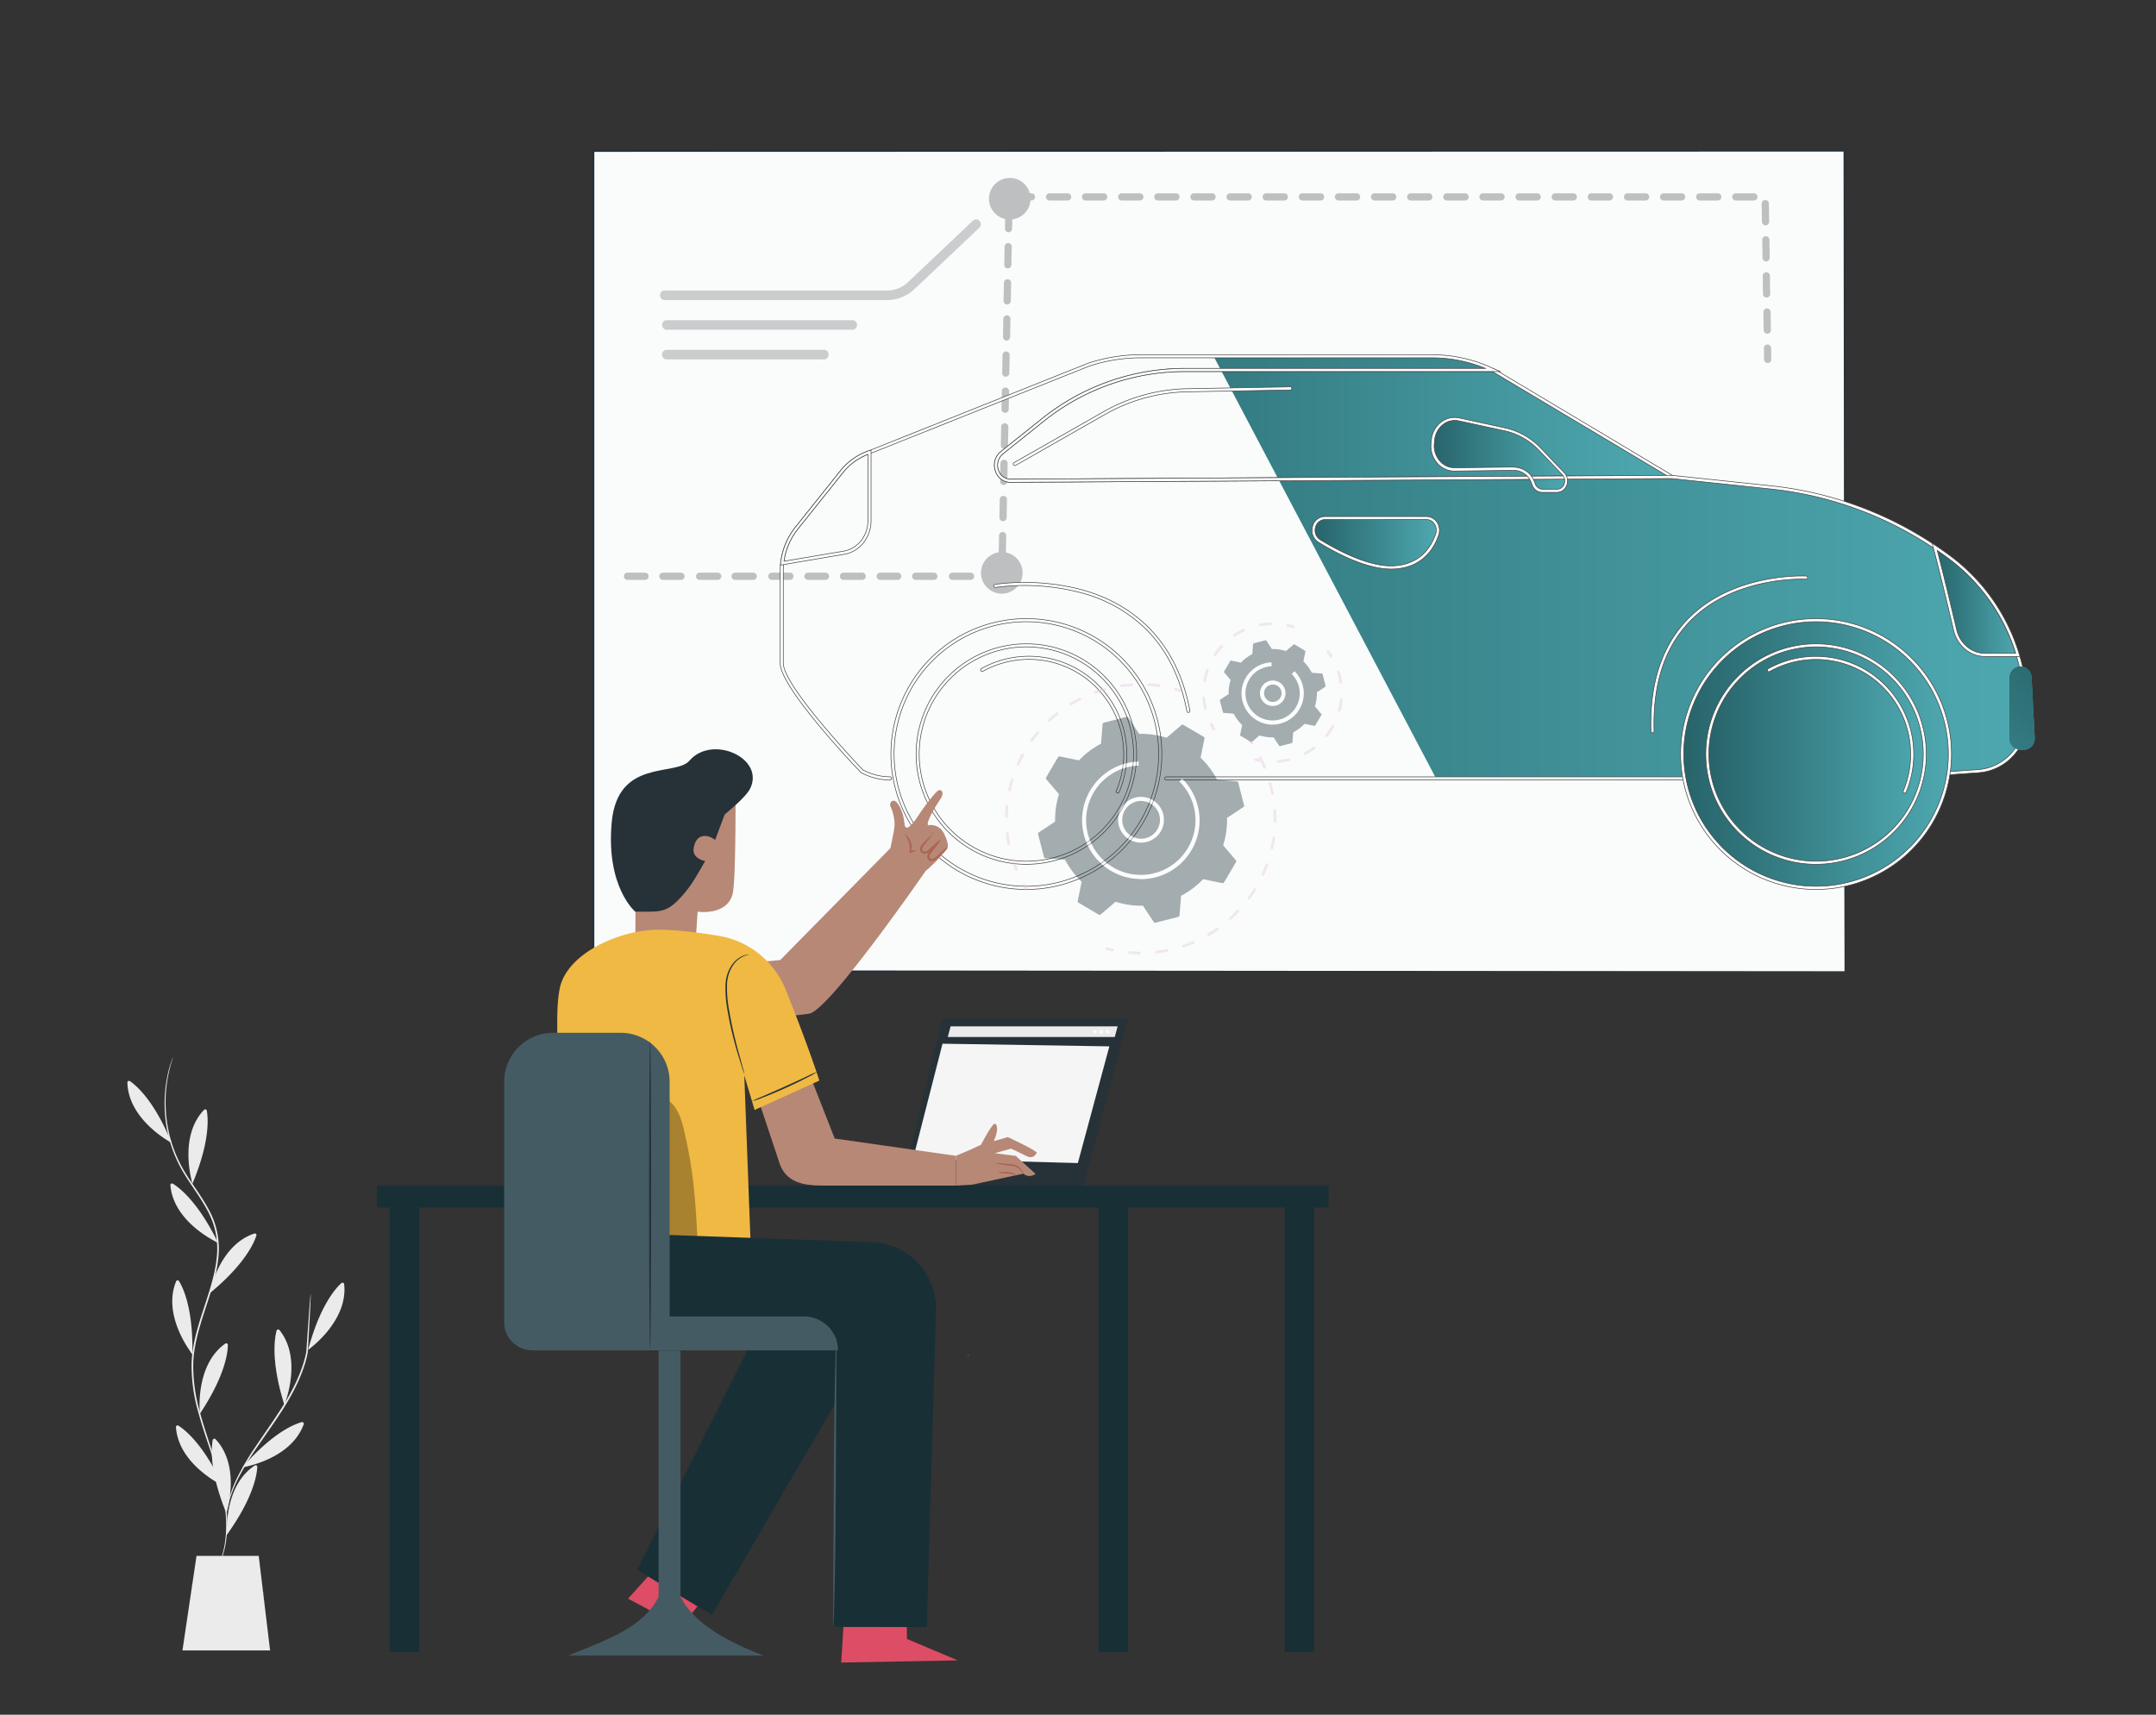 <svg id="Layer_1" data-name="Layer 1" xmlns="http://www.w3.org/2000/svg" xmlns:xlink="http://www.w3.org/1999/xlink" viewBox="0 0 880 700"><rect x="0" y="0" width="880" height="700" fill="#333333" stroke="none"/><defs><style>.cls-1{fill:none;}.cls-2{fill:#fafbfb;}.cls-3{fill:#263238;}.cls-4{opacity:0.37;}.cls-5{fill:#58595b;}.cls-6{opacity:0.78;}.cls-7{clip-path:url(#clip-path);}.cls-8{fill:url(#linear-gradient);}.cls-9{fill:url(#linear-gradient-2);}.cls-10{fill:url(#linear-gradient-3);}.cls-11{fill:url(#linear-gradient-4);}.cls-12{fill:url(#linear-gradient-5);}.cls-13{fill:url(#linear-gradient-6);}.cls-14{fill:url(#linear-gradient-7);}.cls-15{fill:url(#linear-gradient-8);}.cls-16{fill:url(#linear-gradient-9);}.cls-17{fill:url(#linear-gradient-10);}.cls-18{fill:url(#linear-gradient-11);}.cls-19{fill:url(#linear-gradient-12);}.cls-20{fill:url(#linear-gradient-13);}.cls-21{fill:url(#linear-gradient-14);}.cls-22{fill:url(#linear-gradient-15);}.cls-23{fill:url(#linear-gradient-16);}.cls-24,.cls-38{fill:#fff;}.cls-24{stroke:#414042;stroke-miterlimit:10;stroke-width:0.25px;}.cls-25{fill:url(#linear-gradient-17);}.cls-26{fill:#ebebeb;}.cls-27{fill:#f5f5f5;}.cls-28{fill:#192f36;}.cls-29{fill:#455b64;}.cls-30{fill:#dd4d65;}.cls-31{fill:#b78876;}.cls-32{fill:#aa6551;}.cls-33{fill:#f0b943;}.cls-34{opacity:0.3;}.cls-35{opacity:0.39;}.cls-36{fill:#e0c4df;}.cls-37{fill:url(#linear-gradient-18);}.cls-39{fill:url(#linear-gradient-19);}</style><clipPath id="clip-path"><polygon class="cls-1" points="479.24 114.85 609.74 362.58 861.02 366.34 861.02 245.29 643.1 126.59 479.24 114.85"/></clipPath><linearGradient id="linear-gradient" x1="406.54" y1="173.65" x2="682.44" y2="173.65" gradientUnits="userSpaceOnUse"><stop offset="0" stop-color="#27646a"/><stop offset="1" stop-color="#4ea8b0"/></linearGradient><linearGradient id="linear-gradient-2" x1="319.09" y1="231.6" x2="827.6" y2="231.6" xlink:href="#linear-gradient"/><linearGradient id="linear-gradient-3" x1="820.26" y1="289.1" x2="830.54" y2="289.1" xlink:href="#linear-gradient"/><linearGradient id="linear-gradient-4" x1="789.66" y1="245.29" x2="823.6" y2="245.29" xlink:href="#linear-gradient"/><linearGradient id="linear-gradient-5" x1="319.28" y1="207.26" x2="354.9" y2="207.26" xlink:href="#linear-gradient"/><linearGradient id="linear-gradient-6" x1="584.64" y1="185.73" x2="639.22" y2="185.73" xlink:href="#linear-gradient"/><linearGradient id="linear-gradient-7" x1="536.15" y1="221.57" x2="586.89" y2="221.57" xlink:href="#linear-gradient"/><linearGradient id="linear-gradient-8" x1="364.28" y1="307.83" x2="473.58" y2="307.83" gradientTransform="translate(601.86 -178.79) rotate(74.29)" xlink:href="#linear-gradient"/><linearGradient id="linear-gradient-9" x1="374.55" y1="307.83" x2="463.31" y2="307.83" gradientTransform="translate(654 -155.86) rotate(80.57)" xlink:href="#linear-gradient"/><linearGradient id="linear-gradient-10" x1="686.59" y1="307.83" x2="795.89" y2="307.83" gradientTransform="translate(846.04 -487.92) rotate(74.95)" xlink:href="#linear-gradient"/><linearGradient id="linear-gradient-11" x1="697.13" y1="306.16" x2="785.89" y2="306.16" gradientTransform="translate(944.55 -469.95) rotate(82.23)" xlink:href="#linear-gradient"/><linearGradient id="linear-gradient-12" x1="721.43" y1="295.83" x2="781.17" y2="295.83" xlink:href="#linear-gradient"/><linearGradient id="linear-gradient-13" x1="400.19" y1="295.83" x2="459.93" y2="295.83" xlink:href="#linear-gradient"/><linearGradient id="linear-gradient-14" x1="405.64" y1="264.3" x2="485.69" y2="264.3" xlink:href="#linear-gradient"/><linearGradient id="linear-gradient-15" x1="673.81" y1="267.15" x2="737.8" y2="267.15" xlink:href="#linear-gradient"/><linearGradient id="linear-gradient-16" x1="413.55" y1="173.99" x2="527.27" y2="173.99" xlink:href="#linear-gradient"/><linearGradient id="linear-gradient-17" x1="843.45" y1="269.29" x2="761.94" y2="358.77" xlink:href="#linear-gradient"/><linearGradient id="linear-gradient-18" x1="3911.81" y1="838.67" x2="3995.96" y2="838.67" gradientTransform="translate(2383.84 -3222.91) rotate(106.36)" gradientUnits="userSpaceOnUse"><stop offset="0" stop-color="#192f36"/><stop offset="1" stop-color="#192f36"/></linearGradient><linearGradient id="linear-gradient-19" x1="3867.55" y1="801.61" x2="3910.77" y2="801.61" xlink:href="#linear-gradient-18"/></defs><rect class="cls-2" x="242.05" y="61.44" width="510.82" height="335.05"/><path class="cls-3" d="M752.86,396.49c0-3.22-.15-130.7-.39-335l.39.39-510.77.11h0l.49-.5c0,119.15,0,232.55,0,335.05l-.45-.45,510.81.45L242.05,397h-.46v-.46c0-102.5,0-215.9,0-335v-.5h.54l510.77.1h.4v.4C753,265.79,752.87,393.27,752.86,396.49Z"/><g class="cls-4"><circle class="cls-5" cx="408.9" cy="233.86" r="8.49" transform="translate(-45.6 357.64) rotate(-45)"/><circle class="cls-5" cx="412.15" cy="81.13" r="8.49"/><path class="cls-5" d="M410.35,236.73h-7a1.48,1.48,0,1,1,0-2.95h4.06v-.42a1.47,1.47,0,1,1,2.94.06Zm-14.33,0h-7.37a1.48,1.48,0,0,1,0-2.95H396a1.48,1.48,0,1,1,0,2.95Zm-14.74,0h-7.37a1.48,1.48,0,1,1,0-2.95h7.37a1.48,1.48,0,0,1,0,2.95Zm-14.74,0h-7.38a1.48,1.48,0,0,1,0-2.95h7.38a1.48,1.48,0,0,1,0,2.95Zm-14.75,0h-7.37a1.48,1.48,0,1,1,0-2.95h7.37a1.48,1.48,0,1,1,0,2.95Zm-14.74,0h-7.38a1.48,1.48,0,0,1,0-2.95h7.38a1.48,1.48,0,0,1,0,2.95Zm-14.75,0h-7.37a1.48,1.48,0,0,1,0-2.95h7.37a1.48,1.48,0,1,1,0,2.95Zm-14.74,0h-7.37a1.48,1.48,0,1,1,0-2.95h7.37a1.48,1.48,0,0,1,0,2.95Zm-14.75,0h-7.37a1.48,1.48,0,0,1,0-2.95h7.37a1.48,1.48,0,1,1,0,2.95Zm-14.74,0H270.7a1.48,1.48,0,1,1,0-2.95h7.37a1.48,1.48,0,0,1,0,2.95Zm-14.74,0H256a1.48,1.48,0,0,1,0-2.95h7.38a1.48,1.48,0,0,1,0,2.95Zm145.75-9.23h0a1.48,1.48,0,0,1-1.44-1.51l.14-7.37a1.47,1.47,0,0,1,1.47-1.44h0a1.47,1.47,0,0,1,1.45,1.5l-.14,7.37A1.49,1.49,0,0,1,409.08,227.5Zm.29-14.75h0a1.46,1.46,0,0,1-1.45-1.5l.14-7.37a1.51,1.51,0,0,1,1.5-1.44,1.46,1.46,0,0,1,1.45,1.5l-.14,7.37A1.47,1.47,0,0,1,409.37,212.75Zm.28-14.74h0a1.47,1.47,0,0,1-1.45-1.5l.14-7.37a1.49,1.49,0,0,1,1.51-1.45,1.48,1.48,0,0,1,1.44,1.51l-.14,7.37A1.47,1.47,0,0,1,409.65,198Zm.28-14.74h0a1.47,1.47,0,0,1-1.44-1.5l.14-7.37a1.48,1.48,0,1,1,2.95,0l-.15,7.38A1.47,1.47,0,0,1,409.93,183.27Zm.28-14.74h0a1.47,1.47,0,0,1-1.44-1.5l.14-7.37a1.46,1.46,0,0,1,1.5-1.45,1.48,1.48,0,0,1,1.45,1.5l-.14,7.37A1.48,1.48,0,0,1,410.21,168.53Zm.29-14.74h0a1.48,1.48,0,0,1-1.45-1.5l.14-7.37a1.48,1.48,0,0,1,1.48-1.45h0a1.47,1.47,0,0,1,1.44,1.5l-.14,7.37A1.47,1.47,0,0,1,410.5,153.79Zm311-5.6a1.47,1.47,0,0,1-1.47-1.45l-.07-4.61a1.47,1.47,0,0,1,1.45-1.49,1.5,1.5,0,0,1,1.5,1.45l.07,4.61a1.47,1.47,0,0,1-1.46,1.49Zm-310.68-9.14h0a1.48,1.48,0,0,1-1.44-1.51l.14-7.37a1.47,1.47,0,0,1,1.47-1.44h0a1.48,1.48,0,0,1,1.45,1.5l-.15,7.37A1.47,1.47,0,0,1,410.78,139.05Zm310.51-2.83a1.48,1.48,0,0,1-1.47-1.46l-.11-7.37a1.47,1.47,0,0,1,1.46-1.49,1.45,1.45,0,0,1,1.49,1.45l.11,7.37a1.48,1.48,0,0,1-1.46,1.5ZM411.06,124.31h0a1.48,1.48,0,0,1-1.44-1.51l.14-7.37a1.49,1.49,0,0,1,1.5-1.44,1.47,1.47,0,0,1,1.45,1.5l-.14,7.37A1.49,1.49,0,0,1,411.06,124.31Zm310-2.84a1.47,1.47,0,0,1-1.47-1.45l-.11-7.37a1.48,1.48,0,0,1,1.46-1.5h0a1.48,1.48,0,0,1,1.47,1.46l.11,7.37a1.47,1.47,0,0,1-1.46,1.49ZM411.35,109.56h0a1.47,1.47,0,0,1-1.45-1.5l.14-7.37a1.49,1.49,0,0,1,1.48-1.45h0a1.48,1.48,0,0,1,1.44,1.51l-.14,7.37A1.47,1.47,0,0,1,411.35,109.56Zm309.52-2.83a1.47,1.47,0,0,1-1.47-1.45l-.11-7.37a1.48,1.48,0,0,1,1.46-1.5h0a1.47,1.47,0,0,1,1.47,1.45l.11,7.38a1.47,1.47,0,0,1-1.46,1.49ZM411.63,94.82h0a1.48,1.48,0,0,1-1.45-1.5L410.3,86a1.47,1.47,0,1,1,2.94.06l-.14,7.37A1.47,1.47,0,0,1,411.63,94.82Zm309-2.83a1.48,1.48,0,0,1-1.47-1.46l-.11-7.37a1.47,1.47,0,0,1,1.46-1.49A1.45,1.45,0,0,1,722,83.12l.11,7.37a1.48,1.48,0,0,1-1.46,1.5Zm-4.75-10.14h-7.37a1.47,1.47,0,1,1,0-2.94h7.37a1.47,1.47,0,1,1,0,2.94Zm-14.75,0h-7.37a1.47,1.47,0,0,1,0-2.94h7.37a1.47,1.47,0,1,1,0,2.94Zm-14.74,0h-7.37a1.47,1.47,0,1,1,0-2.94h7.37a1.47,1.47,0,1,1,0,2.94Zm-14.74,0H664.3a1.47,1.47,0,0,1,0-2.94h7.38a1.47,1.47,0,1,1,0,2.94Zm-14.75,0h-7.37a1.47,1.47,0,0,1,0-2.94h7.37a1.47,1.47,0,1,1,0,2.94Zm-14.74,0h-7.37a1.47,1.47,0,1,1,0-2.94h7.37a1.47,1.47,0,1,1,0,2.94Zm-14.75,0h-7.37a1.47,1.47,0,0,1,0-2.94h7.37a1.47,1.47,0,1,1,0,2.94Zm-14.74,0h-7.37a1.47,1.47,0,1,1,0-2.94h7.37a1.47,1.47,0,1,1,0,2.94Zm-14.75,0h-7.37a1.47,1.47,0,0,1,0-2.94H598a1.47,1.47,0,1,1,0,2.94Zm-14.74,0h-7.37a1.47,1.47,0,1,1,0-2.94h7.37a1.47,1.47,0,1,1,0,2.94Zm-14.74,0h-7.38a1.47,1.47,0,0,1,0-2.94h7.38a1.47,1.47,0,1,1,0,2.94Zm-14.75,0h-7.37a1.47,1.47,0,0,1,0-2.94h7.37a1.47,1.47,0,1,1,0,2.94Zm-14.74,0h-7.37a1.47,1.47,0,1,1,0-2.94H539a1.47,1.47,0,1,1,0,2.94Zm-14.75,0h-7.37a1.47,1.47,0,0,1,0-2.94h7.37a1.47,1.47,0,1,1,0,2.94Zm-14.74,0h-7.37a1.47,1.47,0,1,1,0-2.94h7.37a1.47,1.47,0,0,1,0,2.94Zm-14.75,0h-7.37a1.47,1.47,0,0,1,0-2.94h7.37a1.47,1.47,0,1,1,0,2.94Zm-14.74,0h-7.37a1.47,1.47,0,1,1,0-2.94H480a1.47,1.47,0,1,1,0,2.94Zm-14.74,0h-7.38a1.47,1.47,0,1,1,0-2.94h7.38a1.47,1.47,0,1,1,0,2.94Zm-14.75,0h-7.37a1.47,1.47,0,1,1,0-2.94h7.37a1.47,1.47,0,1,1,0,2.94Zm-14.74,0H428.4a1.47,1.47,0,1,1,0-2.94h7.37a1.47,1.47,0,1,1,0,2.94Zm-14.75,0h-7.37a1.47,1.47,0,1,1,0-2.94H421a1.47,1.47,0,1,1,0,2.94Z"/><g class="cls-6"><path class="cls-5" d="M398.46,89.55a1.91,1.91,0,0,0-1.34.53L370.6,115.2a12.36,12.36,0,0,1-8.51,3.39H271.83a2,2,0,1,0,0,3.9h90.26A16.21,16.21,0,0,0,373.28,118L399.8,92.92a2,2,0,0,0-1.34-3.37Z"/><path class="cls-5" d="M348.24,130.7H271.83a2,2,0,0,0,0,3.91h76.41a2,2,0,0,0,0-3.91Z"/><path class="cls-5" d="M335.8,142.81h-64a2,2,0,0,0,0,3.91h64a2,2,0,1,0,0-3.91Z"/></g></g><g class="cls-7"><path class="cls-8" d="M425.35,171.65l-16.42,13.17c-4.56,3.66-2.15,11.47,3.53,11.44l270-1.59L609.35,151H483.13A92.28,92.28,0,0,0,425.35,171.65Z"/><path class="cls-9" d="M827.46,289.09l-.72-6.63c-2.5-22.52-14-42.75-31.49-55.33l-1.36-1A147.19,147.19,0,0,0,723.39,199l-40.95-4.34-270,1.59c-5.68,0-8.09-7.78-3.53-11.44l16.42-13.17A92.28,92.28,0,0,1,483.13,151H609.35l-1-.43a58.3,58.3,0,0,0-23.94-5.17H465.6a67.31,67.31,0,0,0-21.3,3.47l-89.4,35.69a24.45,24.45,0,0,0-11.38,8l-18.47,23.13a27.73,27.73,0,0,0-6,17.31v37.68c0,10,32.69,44.06,32.69,44.06a23.91,23.91,0,0,0,11.5,3H764.9l42.66-3C819.77,313.91,828.86,302.21,827.46,289.09Z"/><path class="cls-10" d="M826,306.16h-1.28a4.69,4.69,0,0,1-4.5-4.86V276.9a4.69,4.69,0,0,1,4.5-4.85h0a4.67,4.67,0,0,1,4.5,4.58l1.27,24.4A4.7,4.7,0,0,1,826,306.16Z"/><path class="cls-11" d="M810.2,267.36h13.4a77.09,77.09,0,0,0-28.35-40.23l-1.36-1q-2.1-1.5-4.23-2.93c2.73,10.3,6.11,24.42,8.33,33.89C799.4,263.15,804.43,267.36,810.2,267.36Z"/><path class="cls-12" d="M354.9,212.49v-27.9a24.45,24.45,0,0,0-11.38,8l-18.47,23.13a27.62,27.62,0,0,0-5.77,14.19l25.21-4.31C350.48,224.61,354.9,219,354.9,212.49Z"/><path class="cls-13" d="M638.08,193.45l-9.5-9.95a28.09,28.09,0,0,0-14.34-8.16l-18.77-4.08c-5.15-1.12-10.08,2.77-10.65,8.41l-.13,1.33c-.57,5.74,3.63,10.73,9,10.67l24.19-.3a8.36,8.36,0,0,1,7.77,5.45l.45,1.12a3.75,3.75,0,0,0,3.44,2.45h5.94C638.83,200.39,640.49,196,638.08,193.45Z"/><path class="cls-14" d="M540.82,211.47h41.4c3.23,0,5.5,3.46,4.38,6.73-1.89,5.53-6.4,12.58-17.13,13.4-9.64.74-21.79-5.15-31-10.75C534.35,218.32,536,211.47,540.82,211.47Z"/><circle class="cls-15" cx="418.93" cy="307.83" r="54.65" transform="translate(9.2 627.79) rotate(-74.29)"/><circle class="cls-16" cx="418.93" cy="307.83" r="44.38" transform="translate(46.66 670.69) rotate(-80.57)"/><circle class="cls-17" cx="741.24" cy="307.83" r="54.65" transform="translate(251.5 943.71) rotate(-74.95)"/><circle class="cls-18" cx="741.51" cy="306.16" r="44.38" transform="translate(337.86 999.44) rotate(-82.23)"/><path class="cls-19" d="M777.45,323.75a.53.53,0,0,1-.25-.05.64.64,0,0,1-.34-.83,38.28,38.28,0,0,0,3-15,38.67,38.67,0,0,0-57.53-33.75.63.63,0,0,1-.86-.25.64.64,0,0,1,.24-.86A39.95,39.95,0,0,1,778,323.37.63.63,0,0,1,777.45,323.75Z"/><path class="cls-20" d="M456.21,323.75a.56.56,0,0,1-.25-.05.62.62,0,0,1-.33-.83,38.68,38.68,0,0,0-54.5-48.79.64.64,0,0,1-.62-1.11,39.95,39.95,0,0,1,56.28,50.4A.63.63,0,0,1,456.21,323.75Z"/><path class="cls-21" d="M485.06,290.85a.62.62,0,0,1-.62-.52c-2.68-14.09-8.45-25.51-17.14-33.94a59.49,59.49,0,0,0-26.25-14.46,90.51,90.51,0,0,0-34.67-2.13.64.64,0,0,1-.73-.52.63.63,0,0,1,.52-.72,92,92,0,0,1,35.22,2.15c16.79,4.57,38.1,16.86,44.29,49.39a.64.64,0,0,1-.51.74Z"/><path class="cls-22" d="M674.49,299.17a.63.63,0,0,1-.63-.61c-.63-20.1,4.76-35.84,16-46.79,18.57-18.07,47.06-16.63,47.34-16.61a.63.63,0,0,1,.6.66.64.64,0,0,1-.67.6c-.28,0-28.24-1.42-46.4,16.26-11,10.69-16.22,26.11-15.6,45.84a.64.64,0,0,1-.62.65Z"/><path class="cls-23" d="M414.19,190.06a.63.63,0,0,1-.55-.32.62.62,0,0,1,.23-.86l36.61-20.83a72,72,0,0,1,34.16-9.37l42-.75a.63.63,0,0,1,.64.62.62.62,0,0,1-.62.64l-42,.76a70.63,70.63,0,0,0-33.57,9.2L414.5,190A.71.71,0,0,1,414.19,190.06Z"/></g><path class="cls-24" d="M412.43,196.9a6.4,6.4,0,0,1-6.08-4.5,7.12,7.12,0,0,1,2.18-8.07L425,171.16l.4.49-.4-.49a93.54,93.54,0,0,1,58.18-20.76H609.52l.15.09,75,44.8L412.47,196.9Zm13.31-24.75-16.42,13.16a5.92,5.92,0,0,0-1.78,6.67,5.19,5.19,0,0,0,4.89,3.65h0l267.71-1.58-71-42.39h-126a92.26,92.26,0,0,0-57.39,20.49Z"/><path class="cls-24" d="M363.28,318.4a24.58,24.58,0,0,1-11.8-3l-.15-.12c-1.35-1.4-32.87-34.38-32.87-44.49V233.06a28.45,28.45,0,0,1,6.09-17.71L343,192.23A25.13,25.13,0,0,1,354.7,184l89.36-35.68a68.15,68.15,0,0,1,21.54-3.51H584.46a58.56,58.56,0,0,1,24.2,5.23l3.63,1.63H483.13a92.26,92.26,0,0,0-57.39,20.49l-16.42,13.16a5.92,5.92,0,0,0-1.78,6.67,5.19,5.19,0,0,0,4.89,3.65h0l270-1.59,41,4.34a148.23,148.23,0,0,1,70.8,27.26l1.36,1c17.65,12.7,29.23,33,31.75,55.78l.72,6.63a25,25,0,0,1-5.53,18.59,21.37,21.37,0,0,1-15,7.79l-12.22.86a.62.62,0,0,1-.68-.58.64.64,0,0,1,.59-.68l12.22-.86a20.14,20.14,0,0,0,14.08-7.35,23.67,23.67,0,0,0,5.24-17.63c-.23-2.22-.48-4.43-.72-6.63-2.48-22.39-13.87-42.4-31.23-54.89l-1.36-1a147.11,147.11,0,0,0-70.19-27l-40.92-4.32L412.47,196.9a6.41,6.41,0,0,1-6.12-4.5,7.12,7.12,0,0,1,2.18-8.07L425,171.16a93.54,93.54,0,0,1,58.18-20.76H606.32a57.12,57.12,0,0,0-21.86-4.33H465.6a66.61,66.61,0,0,0-21.1,3.43l-89.37,35.68A23.82,23.82,0,0,0,344,193l-18.47,23.12a27.19,27.19,0,0,0-5.82,16.92v37.68c0,9.4,30.79,41.81,32.45,43.55a23.39,23.39,0,0,0,11.11,2.85.63.63,0,0,1,0,1.26Z"/><path class="cls-24" d="M687.5,318.4H476a.63.63,0,0,1,0-1.26H687.5a.63.63,0,0,1,0,1.26Z"/><path class="cls-25" d="M826,306.16h-1.28a4.69,4.69,0,0,1-4.5-4.86V276.9a4.69,4.69,0,0,1,4.5-4.85h0a4.67,4.67,0,0,1,4.5,4.58l1.27,24.4A4.7,4.7,0,0,1,826,306.16Z"/><path class="cls-24" d="M824.46,268H810.2c-6.07,0-11.34-4.42-12.83-10.74-2.3-9.84-5.62-23.7-8.32-33.88l-.43-1.62,1.39.94c1.51,1,2.9,2,4.25,2.94l1.36,1a78.21,78.21,0,0,1,28.59,40.57ZM790.7,224.69c2.62,10,5.72,22.95,7.9,32.28,1.35,5.75,6.12,9.76,11.6,9.76h12.55a76.84,76.84,0,0,0-27.87-39.09l-1.36-1C792.61,226,791.68,225.36,790.7,224.69Z"/><path class="cls-24" d="M318.56,230.7l.09-.83a28.2,28.2,0,0,1,5.9-14.52L343,192.23A25.13,25.13,0,0,1,354.7,184l.83-.28v28.78c0,6.9-4.6,12.69-10.93,13.77Zm35.7-45.22A24,24,0,0,0,344,193l-18.47,23.12a26.74,26.74,0,0,0-5.53,13L344.38,225c5.73-1,9.88-6.24,9.88-12.52Z"/><path class="cls-24" d="M635.47,201h-6a4.38,4.38,0,0,1-4-2.85l-.45-1.11A7.71,7.71,0,0,0,618,192h-.09l-24.19.3a9.2,9.2,0,0,1-6.93-3.07,10.72,10.72,0,0,1-2.69-8.3l.13-1.32a10.42,10.42,0,0,1,4.15-7.41,9,9,0,0,1,7.26-1.56l18.78,4.08A28.69,28.69,0,0,1,629,183.06l9.49,9.95a4.85,4.85,0,0,1,.91,5.28A4.3,4.3,0,0,1,635.47,201ZM618,190.74a9,9,0,0,1,8.26,5.85l.44,1.12a3.13,3.13,0,0,0,2.86,2h6a3,3,0,0,0,2.81-1.95,3.61,3.61,0,0,0-.66-3.92l-9.49-9.95a27.47,27.47,0,0,0-14-8l-18.77-4.08a7.7,7.7,0,0,0-6.25,1.34,9.14,9.14,0,0,0-3.64,6.51l-.13,1.33a9.43,9.43,0,0,0,2.37,7.32,7.81,7.81,0,0,0,6,2.65l24.18-.29Z"/><path class="cls-24" d="M567.81,232.3c-9.68,0-21.34-5.84-29.63-10.91a5.73,5.73,0,0,1-2.43-6.52,5.25,5.25,0,0,1,5.07-4h41.4a5.16,5.16,0,0,1,4.22,2.23,5.91,5.91,0,0,1,.76,5.33c-2,5.85-6.69,13-17.68,13.83C569,232.28,568.39,232.3,567.81,232.3Zm-27-20.2a4,4,0,0,0-3.85,3.11,4.48,4.48,0,0,0,1.87,5.11c8.63,5.27,20.95,11.4,30.59,10.65,10.29-.79,14.7-7.49,16.57-13a4.63,4.63,0,0,0-.59-4.19,3.91,3.91,0,0,0-3.19-1.7Z"/><path class="cls-24" d="M418.93,363.11a55.28,55.28,0,1,1,55.28-55.28A55.34,55.34,0,0,1,418.93,363.11Zm0-109.3a54,54,0,1,0,54,54A54.07,54.07,0,0,0,418.93,253.81Z"/><path class="cls-24" d="M418.93,352.84a45,45,0,1,1,45-45A45.06,45.06,0,0,1,418.93,352.84Zm0-88.76a43.75,43.75,0,1,0,43.75,43.75A43.8,43.8,0,0,0,418.93,264.08Z"/><path class="cls-24" d="M741.24,363.11a55.28,55.28,0,1,1,55.28-55.28A55.34,55.34,0,0,1,741.24,363.11Zm0-109.3a54,54,0,1,0,54,54A54.08,54.08,0,0,0,741.24,253.81Z"/><path class="cls-24" d="M741.24,352.84a45,45,0,1,1,45-45A45.06,45.06,0,0,1,741.24,352.84Zm0-88.76A43.75,43.75,0,1,0,785,307.83,43.8,43.8,0,0,0,741.24,264.08Z"/><path class="cls-24" d="M777.45,323.75a.53.53,0,0,1-.25-.05.64.64,0,0,1-.34-.83,38.28,38.28,0,0,0,3-15,38.67,38.67,0,0,0-57.53-33.75.63.63,0,0,1-.86-.25.64.64,0,0,1,.24-.86A39.95,39.95,0,0,1,778,323.37.63.63,0,0,1,777.45,323.75Z"/><path class="cls-24" d="M456.21,323.75a.56.56,0,0,1-.25-.05.62.62,0,0,1-.33-.83,38.68,38.68,0,0,0-54.5-48.79.64.64,0,0,1-.62-1.11,39.95,39.95,0,0,1,56.28,50.4A.63.63,0,0,1,456.21,323.75Z"/><path class="cls-24" d="M485.06,290.85a.62.62,0,0,1-.62-.52c-2.68-14.09-8.45-25.51-17.14-33.94a59.49,59.49,0,0,0-26.25-14.46,90.51,90.51,0,0,0-34.67-2.13.64.64,0,0,1-.73-.52.63.63,0,0,1,.52-.72,92,92,0,0,1,35.22,2.15c16.79,4.57,38.1,16.86,44.29,49.39a.64.64,0,0,1-.51.74Z"/><path class="cls-24" d="M674.49,299.17a.63.63,0,0,1-.63-.61c-.63-20.1,4.76-35.84,16-46.79,18.57-18.07,47.06-16.63,47.34-16.61a.63.63,0,0,1,.6.66.64.64,0,0,1-.67.6c-.28,0-28.24-1.42-46.4,16.26-11,10.69-16.22,26.11-15.6,45.84a.64.64,0,0,1-.62.65Z"/><path class="cls-24" d="M414.19,190.06a.63.63,0,0,1-.55-.32.62.62,0,0,1,.23-.86l36.61-20.83a72,72,0,0,1,34.16-9.37l42-.75a.63.63,0,0,1,.64.62.62.62,0,0,1-.62.64l-42,.76a70.63,70.63,0,0,0-33.57,9.2L414.5,190A.71.71,0,0,1,414.19,190.06Z"/><rect class="cls-3" x="329.89" y="479.5" width="97.24" height="4.73" transform="translate(757.02 963.72) rotate(-180)"/><polygon class="cls-3" points="442.2 484.23 460.44 415.87 384.51 415.87 368 484.23 442.2 484.23"/><path class="cls-26" d="M455,423.35H386.84L388,419h68.18Z"/><path class="cls-2" d="M447.67,421.19a.75.75,0,0,1-.75.74.74.74,0,0,1-.74-.74.75.75,0,0,1,.74-.75A.76.76,0,0,1,447.67,421.19Z"/><path class="cls-2" d="M450.23,421.19a.74.74,0,0,1-.74.74.75.75,0,0,1-.75-.74.76.76,0,0,1,.75-.75A.75.75,0,0,1,450.23,421.19Z"/><path class="cls-2" d="M452.8,421.19a.75.75,0,0,1-.75.74.74.74,0,0,1-.74-.74.75.75,0,0,1,.74-.75A.76.76,0,0,1,452.8,421.19Z"/><path class="cls-3" d="M404.73,451a17.76,17.76,0,0,0-2.13,2.14c-1.33,1.43-3.24,3.52-5.52,6.07l-.26.29.32.24A12.94,12.94,0,0,0,409.73,461a12.27,12.27,0,0,0,5.18-4.17,10.6,10.6,0,0,0,1.92-5.61l0-.38h-.37c-3.58,0-6.54,0-8.59,0a18.29,18.29,0,0,0-3.16.15,22,22,0,0,0,3.29.26c2.06.09,5,.2,8.44.29l-.35-.38a10.18,10.18,0,0,1-1.86,5.17,11.81,11.81,0,0,1-4.85,3.86,12.39,12.39,0,0,1-11.84-1l.06.53c2.17-2.53,3.95-4.66,5.2-6.18A20.25,20.25,0,0,0,404.73,451Z"/><path class="cls-3" d="M409.61,443.2a.68.68,0,1,1-.67-.68A.67.67,0,0,1,409.61,443.2Z"/><path class="cls-3" d="M413.9,437.85h-.18l-.12.12c-2.78,2.81-4.82,5.07-4.67,5.23s2.44-1.87,5.27-4.63l-.3.12H415c4.46,0,8.07-.16,8.07-.39"/><path class="cls-3" d="M421.44,446.4l.37.46q.54-2.73,1.12-5.75c.2-1,.39-2,.6-3.08l.3-1.58.15-.8.08-.4,0-.21,0-.1v-.07h0l-.42.34h16.88l-.34-.41c-.64,3.58-1.13,6.57-1.47,8.68s-.51,3.35-.47,3.41a23.68,23.68,0,0,0,.78-3.15c.45-2.08,1.1-5.11,1.84-8.81l.08-.41h-.42l-16.87-.15-.42.35h0v.08l0,.1,0,.2-.08.4"/><path class="cls-3" d="M422.12,441c-.37,2-.73,3.94-1.06,5.76l-.09.46h.46c5.07,0,9.34-.08,12.3-.14l3.42-.09a5.16,5.16,0,0,0,1.16-.09,6.66,6.66,0,0,0-1.3-.11l-3.5-.12"/><path class="cls-3" d="M410.61,456.79a.68.68,0,1,1-1.35,0,.68.68,0,0,1,.68-.67A.67.67,0,0,1,410.61,456.79Z"/><path class="cls-3" d="M422.2,456.83c0-.23-2.74-.43-6.13-.45s-6.13.17-6.13.41,2.74.43,6.13.44S422.2,457.07,422.2,456.83Z"/><path class="cls-3" d="M438.25,462.16a13.38,13.38,0,0,0,.74-2.25c.45-1.51,1.09-3.73,1.84-6.5l.11-.39h-.42c-4.59-.08-10.71-.15-17.4-.17l-.42.32h0v.06l0,.07,0,.15-.08.29-.14.58-.3,1.15-.57,2.25c-.37,1.47-.73,2.9-1.08,4.27l-.12.5h.51c5.16,0,9.56-.07,12.63-.13l3.56-.1a4.49,4.49,0,0,0,1.21-.1,7.38,7.38,0,0,0-1.36-.11l-3.64-.13c-3.08-.08-7.39-.18-12.4-.23l.39.5c.35-1.37.73-2.79,1.11-4.26.19-.74.39-1.49.58-2.25l.3-1.15.15-.58.07-.29,0-.15,0-.07v-.06h0c.09-.07-.79.6-.41.32,6.69,0,12.8,0,17.4,0l-.31-.4c-.64,2.67-1.14,4.86-1.48,6.41A19,19,0,0,0,438.25,462.16Z"/><path class="cls-3" d="M437,438.52c0-.24-2.59-.44-5.78-.45s-5.77.17-5.77.4"/><path class="cls-3" d="M431,440.81c3.21,0,5.81-.17,5.81-.4s-2.6-.44-5.8-.45"/><path class="cls-3" d="M425.28,442.19c0,.23,2.51.43,5.6.44s5.61-.17,5.61-.4-2.51-.44-5.6-.45"/><path class="cls-3" d="M436.63,456.68c0-.23-2.46-.43-5.5-.45s-5.5.17-5.5.41,2.46.43,5.5.44S436.63,456.91,436.63,456.68Z"/><path class="cls-3" d="M436,458.77c0-.23-2.1-.43-4.69-.44s-4.69.17-4.7.4,2.1.44,4.7.45S436,459,436,458.77Z"/><polygon class="cls-27" points="372.7 472.98 439.94 474.81 452.8 427.16 384.7 426.08 372.7 472.98"/><polygon class="cls-28" points="542.29 484 542.29 492.97 536.42 492.97 536.42 674.46 524.38 674.46 524.38 492.97 460.45 492.97 460.45 674.46 448.4 674.46 448.4 492.97 171.08 492.97 171.08 674.41 159.04 674.41 159.04 492.97 153.82 492.97 153.82 484 542.29 484"/><path class="cls-3" d="M281.12,551.63c0,.18-3.51.33-7.84.33s-7.83-.15-7.83-.33,3.51-.33,7.83-.33S281.12,551.45,281.12,551.63Z"/><ellipse class="cls-29" cx="395.2" cy="553.27" rx="0.42" ry="0.21"/><polygon class="cls-30" points="370.16 664.21 370.16 669.07 390.88 677.83 343.36 678.72 344.25 664.12 370.16 664.21"/><polygon class="cls-30" points="284.72 655.73 282.44 658.54 291.54 671.42 256.35 652.63 264.54 643.54 284.72 655.73"/><path class="cls-31" d="M318.45,391.94l45-45.71,1-5c.19-.91.38-1.92.55-3.06a11.85,11.85,0,0,0-.07-4,17.76,17.76,0,0,0-1.39-4.79c-.75-1.33.46-2.92,1.71-2.38s3.43,4.15,3.9,9.08,4.68-1.61,6.26-4,6.79-9.43,7.87-9.51c1.6-.12,2,1.6.38,3.92s-6,9.62-4.79,10.4h.05a5.87,5.87,0,0,1,6.21,3.08c1.14,2.18,2.4,5.27,1.36,6.7a80.44,80.44,0,0,1-7.17,7.6l-1.51,1.29s-38.92,56.4-47.4,58.23c-5.28,1.14-86.84,7.91-86.84,7.91l-6.16-22.47Z"/><path class="cls-31" d="M386.8,345.77l-4.16,4a5.05,5.05,0,0,1-1.57,1.15,1.49,1.49,0,0,1-2.06-2,5,5,0,0,1,1-1.48l4-4.86"/><path class="cls-32" d="M384,342.61c-.09-.07-.87.7-2.06,2L379.89,347a7.5,7.5,0,0,0-1.14,1.55,2.22,2.22,0,0,0,.11,2.32,2,2,0,0,0,2.28.52,4.71,4.71,0,0,0,1.63-1.15L385,348a9.59,9.59,0,0,0,1.85-2.2,10.12,10.12,0,0,0-2.27,1.77l-2.3,2.08a4.13,4.13,0,0,1-1.36.93,1.24,1.24,0,0,1-1.34-.26,1.4,1.4,0,0,1,0-1.43,7.67,7.67,0,0,1,1-1.41l1.92-2.45A9.6,9.6,0,0,0,384,342.61Z"/><path class="cls-31" d="M383.85,342.86l-4.16,4a5.05,5.05,0,0,1-1.57,1.15,1.69,1.69,0,0,1-1.82-.3,1.66,1.66,0,0,1-.24-1.67,5,5,0,0,1,.95-1.48l4.05-4.86"/><path class="cls-32" d="M381.06,339.7c-.09-.07-.87.7-2.06,2L376.94,344a7.9,7.9,0,0,0-1.15,1.55,2.2,2.2,0,0,0,.12,2.32,2,2,0,0,0,2.27.52,4.53,4.53,0,0,0,1.63-1.15l2.18-2.22a9.84,9.84,0,0,0,1.86-2.2,9.87,9.87,0,0,0-2.27,1.77c-.75.67-1.51,1.37-2.31,2.08a3.89,3.89,0,0,1-1.36.93,1.24,1.24,0,0,1-1.34-.26,1.42,1.42,0,0,1,0-1.43,8.09,8.09,0,0,1,1-1.41l1.92-2.44A9.73,9.73,0,0,0,381.06,339.7Z"/><path class="cls-31" d="M380.61,340.48l-4.16,4a4.86,4.86,0,0,1-1.57,1.15,1.67,1.67,0,0,1-1.82-.29,1.69,1.69,0,0,1-.25-1.67,5,5,0,0,1,1-1.48l4.05-4.86"/><path class="cls-32" d="M372.08,345.06a7.36,7.36,0,0,0-1.56-3.48c-.64-.74-1.18-1-1.25-1s1.55,1.83,2,4.58a8.29,8.29,0,0,1,0,2.58l-.08.65.56-.24c1.31-.56,2.29-.63,2.29-.8s-1-.34-2.54.12l.48.41"/><path class="cls-31" d="M259.52,323.41,259.33,386l24.41,1.17,1-15S296.5,374,299,365.11c1.57-5.66,1.18-49.4,1.18-49.4Z"/><path class="cls-3" d="M306.21,321.88c-1.81,3.74-10.42,10.59-10.42,10.59l-3.9,10.43c-3.38-2.65-7.92-2.5-8.78,3.44-.62,4.3,4.72,5.17,4.72,5.17-3.11,5.28-5.21,9.56-9.74,14.59-4.89,5.44-7.64,6-12.95,6.08h-5.85s-12-10-9.62-36.38,26.08-18.68,31.74-25.27C290.62,299.8,312.25,309.39,306.21,321.88Z"/><path class="cls-31" d="M308.38,445.41l9.74,29.32c2.63,7.92,9.55,9.27,17.89,9.27h54.16V471.85l-49.48-7.06L328.9,434.66Z"/><path class="cls-31" d="M396.12,469.33l4.3-2s4.63-9,5.7-8.59,1.37,3-.49,7.11l5.71-1.64s12.38,5.72,11.83,6.49-1.56,2.6-4.26,1.22-6.23-3-6.23-3L406,470.79l8.6,1.09,8.09,7.36s-2.65,2-4.95-.12l-21,4.51-6.58.37V471.85Z"/><path class="cls-32" d="M417.75,479.12c-.08.05-.48-.57-1.23-1.39a6.23,6.23,0,0,0-1.53-1.18,6.45,6.45,0,0,0-2.27-.6c-3.5-.41-6.33-.89-6.3-1.07s2.87,0,6.38.42a6.21,6.21,0,0,1,2.49.72,5.67,5.67,0,0,1,1.58,1.41C417.59,478.39,417.82,479.08,417.75,479.12Z"/><path class="cls-32" d="M414.47,480c-.08,0-.15-.43-.74-.56s-1.55-.22-2.55-.33c-2-.2-3.67-.19-3.69-.37s1.67-.49,3.76-.28a11.11,11.11,0,0,1,2.64.54,1.07,1.07,0,0,1,.64.66C414.58,479.85,414.51,480,414.47,480Z"/><path class="cls-33" d="M303.79,439,308,453.13l26.43-12c-.95-3-5.32-16.11-13.69-37a35.88,35.88,0,0,0-27.4-22.09c-8.65-1.44-18.06-2.56-25.31-2.48-14.82.16-36.64,9.43-39.58,24-2.23,11.09-.08,30.67-.08,54.47l1.94,45.46,76,2.57Z"/><g class="cls-34"><path d="M228.41,447.5c9.25,1.89,18.74,0,28.16-.57,5.71-.34,12-1,16.56,2.55,3.58,2.79,5,7.47,6.06,11.88,3.94,16.84,4.65,28.12,5.54,45.39L239,509.52Z"/></g><path class="cls-3" d="M305.74,389.68c0,.06-.76.11-2,.6a10.54,10.54,0,0,0-4.37,3.54,14.77,14.77,0,0,0-2.62,7.92,49.82,49.82,0,0,0,.8,10.41,175.28,175.28,0,0,0,4.25,18.62c.62,2.28,1.14,4.17,1.53,5.6a13.26,13.26,0,0,1,.49,2.07,14.06,14.06,0,0,1-.73-2c-.43-1.3-1-3.19-1.74-5.54a143.44,143.44,0,0,1-4.45-18.64,48.1,48.1,0,0,1-.75-10.56,14.86,14.86,0,0,1,2.85-8.15,10.38,10.38,0,0,1,4.65-3.51,7.45,7.45,0,0,1,1.56-.35C305.55,389.66,305.74,389.65,305.74,389.68Z"/><path class="cls-3" d="M333.57,437.56a25.34,25.34,0,0,1-3.73,2.14c-2.34,1.23-5.63,2.84-9.32,4.51s-7.07,3.05-9.55,4a25.77,25.77,0,0,1-4.07,1.37,32.53,32.53,0,0,1,3.89-1.8c2.43-1.06,5.78-2.51,9.46-4.17s7-3.21,9.39-4.33A30.1,30.1,0,0,1,333.57,437.56Z"/><path class="cls-28" d="M345.68,509.52a27.08,27.08,0,0,1,11.05,36.26L290.62,659.29l-30.51-18.42,51.34-102.49-37.2-24.29"/><path class="cls-28" d="M265.18,503.89l90.76,3.21a27.08,27.08,0,0,1,26.11,27.48l-3.77,129.63-38.17-.09,1.27-122.56-76.2-2Z"/><path class="cls-29" d="M341.38,546a7.06,7.06,0,0,0-.11,1.2c0,.87-.08,2-.14,3.44-.12,3-.23,7.31-.34,12.66-.23,10.69-.39,25.45-.47,41.76s-.16,31-.21,41.77c0,5.28-.06,9.58-.07,12.66,0,1.43,0,2.57,0,3.44a6.16,6.16,0,0,0,.06,1.2,5.94,5.94,0,0,0,.11-1.2c0-.86.09-2,.15-3.43.11-3,.23-7.32.34-12.66.23-10.69.38-25.46.46-41.77s.16-31,.22-41.76c0-5.28.05-9.58.07-12.66,0-1.43,0-2.58,0-3.45A6.66,6.66,0,0,0,341.38,546Z"/><path class="cls-29" d="M225.86,421.63h27.46a20,20,0,0,1,20,20v95.8h54.86a13.85,13.85,0,0,1,13.86,13.86H216.79s0,0,0-.08a11.43,11.43,0,0,1-11-11.42V441.64A20,20,0,0,1,225.86,421.63Z"/><path class="cls-3" d="M265.35,424.79c-.23,0-.42,28.15-.42,62.87s.19,62.88.42,62.88.43-28.14.43-62.88S265.59,424.79,265.35,424.79Z"/><path class="cls-29" d="M268.82,651.85V551.35h8.93v100.5c5.45,10.74,18.26,18,33.87,24H232C248.2,669.25,262.78,664.21,268.82,651.85Z"/><g class="cls-35"><path class="cls-36" d="M510.91,303.93a.57.57,0,0,1-.46-.24c-.4-.6-.82-1.19-1.25-1.76a.55.55,0,0,1,.11-.77.55.55,0,0,1,.77.12c.43.58.86,1.19,1.28,1.79a.55.55,0,0,1-.15.76A.57.57,0,0,1,510.91,303.93Z"/><path class="cls-36" d="M465.14,389.62h0c-1.43,0-2.89-.08-4.32-.21a.55.55,0,0,1-.5-.59.54.54,0,0,1,.6-.49c1.4.12,2.82.19,4.23.2a.55.55,0,0,1,0,1.09Zm6.94-.39a.54.54,0,0,1-.54-.48.53.53,0,0,1,.47-.6c1.4-.17,2.81-.4,4.19-.67a.54.54,0,0,1,.64.42.55.55,0,0,1-.43.65c-1.4.28-2.84.51-4.27.68ZM483,386.77a.56.56,0,0,1-.52-.38.55.55,0,0,1,.34-.69c1.34-.44,2.68-.95,4-1.5a.55.55,0,0,1,.42,1c-1.32.56-2.68,1.07-4,1.53Zm10.22-4.63a.55.55,0,0,1-.47-.27.55.55,0,0,1,.19-.75c1.22-.71,2.42-1.47,3.58-2.27a.54.54,0,1,1,.62.89c-1.18.82-2.4,1.6-3.65,2.33A.52.52,0,0,1,493.25,382.14Zm9.05-6.61a.59.59,0,0,1-.4-.18.55.55,0,0,1,0-.78c1-.94,2.06-1.93,3-3a.55.55,0,0,1,.77,0,.54.54,0,0,1,0,.77c-1,1.05-2,2.06-3.09,3A.53.53,0,0,1,502.3,375.53Zm7.52-8.33a.55.55,0,0,1-.44-.87c.83-1.14,1.63-2.32,2.37-3.52a.54.54,0,1,1,.92.58c-.75,1.22-1.56,2.42-2.41,3.58A.54.54,0,0,1,509.82,367.2Zm5.67-9.69a.46.46,0,0,1-.23-.05.55.55,0,0,1-.27-.72c.59-1.28,1.13-2.6,1.61-3.92a.55.55,0,0,1,.7-.33.54.54,0,0,1,.32.7c-.49,1.35-1,2.69-1.64,4A.54.54,0,0,1,515.49,357.51Zm3.59-10.63H519a.56.56,0,0,1-.42-.66c.31-1.37.58-2.77.78-4.16a.55.55,0,1,1,1.08.15c-.21,1.42-.47,2.85-.79,4.25A.54.54,0,0,1,519.08,346.88Zm1.34-11.14h0a.56.56,0,0,1-.54-.56c0-.3,0-.6,0-.9,0-1.11,0-2.23-.1-3.34a.55.55,0,0,1,.51-.58.56.56,0,0,1,.58.51c.07,1.13.1,2.28.1,3.41v.92A.55.55,0,0,1,520.42,335.74Zm-1-11.19a.55.55,0,0,1-.54-.44c-.26-1.38-.58-2.77-1-4.13a.56.56,0,0,1,.39-.67.54.54,0,0,1,.67.38c.38,1.39.71,2.81,1,4.21a.55.55,0,0,1-.44.64Zm-3.22-10.75a.55.55,0,0,1-.5-.34c-.54-1.3-1.13-2.59-1.77-3.85a.54.54,0,0,1,1-.49c.65,1.28,1.26,2.6,1.81,3.93a.55.55,0,0,1-.3.71A.52.52,0,0,1,516.23,313.8Z"/><path class="cls-36" d="M454,388.36h-.12c-.71-.15-1.43-.33-2.14-.51a.55.55,0,1,1,.27-1.06c.7.18,1.41.35,2.1.5a.55.55,0,0,1,.42.65A.54.54,0,0,1,454,388.36Z"/><path class="cls-36" d="M419,363.62a.54.54,0,0,1-.47-.26c-.38-.62-.76-1.26-1.12-1.9a.54.54,0,0,1,.21-.74.54.54,0,0,1,.74.21c.36.63.73,1.25,1.1,1.86a.54.54,0,0,1-.18.75A.6.6,0,0,1,419,363.62Z"/><path class="cls-36" d="M414.89,355.58a.55.55,0,0,1-.51-.34c-.53-1.3-1-2.65-1.45-4a.55.55,0,0,1,.35-.69.55.55,0,0,1,.69.36c.42,1.32.9,2.64,1.42,3.92a.54.54,0,0,1-.29.71A.52.52,0,0,1,414.89,355.58ZM411.75,345a.54.54,0,0,1-.53-.44c-.27-1.39-.48-2.81-.64-4.21a.55.55,0,0,1,.49-.6.54.54,0,0,1,.6.48c.15,1.37.36,2.76.62,4.12a.55.55,0,0,1-.43.64Zm-.95-11h0a.55.55,0,0,1-.54-.56c0-1.41.1-2.84.23-4.25a.53.53,0,0,1,.59-.49.54.54,0,0,1,.49.59c-.12,1.38-.2,2.79-.22,4.17A.54.54,0,0,1,410.8,334Zm1.28-11-.12,0a.54.54,0,0,1-.42-.65c.31-1.37.67-2.76,1.08-4.11a.55.55,0,0,1,.68-.37.54.54,0,0,1,.36.68c-.4,1.33-.75,2.69-1.05,4A.55.55,0,0,1,412.08,323Zm3.45-10.49a.44.44,0,0,1-.22,0,.54.54,0,0,1-.28-.72c.58-1.29,1.21-2.57,1.88-3.82a.55.55,0,0,1,.74-.22.55.55,0,0,1,.22.74c-.66,1.22-1.28,2.48-1.84,3.75A.55.55,0,0,1,415.53,312.53Zm5.48-9.59a.55.55,0,0,1-.32-.1.54.54,0,0,1-.12-.76c.82-1.15,1.69-2.28,2.6-3.36a.53.53,0,0,1,.77-.07.54.54,0,0,1,.06.77c-.88,1.06-1.74,2.17-2.54,3.3A.55.55,0,0,1,421,302.94Zm7.28-8.29a.55.55,0,0,1-.37-.95c1-1,2.12-1.89,3.22-2.77a.55.55,0,0,1,.77.08.54.54,0,0,1-.09.77c-1.08.86-2.15,1.78-3.16,2.72A.53.53,0,0,1,428.29,294.65Zm8.8-6.67a.53.53,0,0,1-.46-.26.54.54,0,0,1,.18-.75c1.21-.73,2.46-1.43,3.72-2.07a.56.56,0,0,1,.73.24.55.55,0,0,1-.24.74c-1.24.62-2.46,1.31-3.64,2A.59.59,0,0,1,437.09,288Zm10-4.75a.55.55,0,0,1-.19-1.06c1.07-.38,2.16-.73,3.25-1.05l.81-.23a.54.54,0,1,1,.29,1.05l-.8.23c-1.07.31-2.14.65-3.18,1A.57.57,0,0,1,447.06,283.23Zm10.71-2.68a.54.54,0,0,1-.08-1.08c1.4-.2,2.82-.36,4.23-.45a.55.55,0,0,1,.08,1.09c-1.39.09-2.78.24-4.15.44Zm15.23-.07h-.08c-1.37-.19-2.77-.32-4.15-.41a.54.54,0,0,1,.06-1.08c1.41.08,2.84.22,4.24.41a.54.54,0,0,1-.07,1.08Z"/><path class="cls-36" d="M481.83,282.45a.51.51,0,0,1-.17,0c-.66-.21-1.36-.41-2.07-.6a.55.55,0,0,1-.39-.67.54.54,0,0,1,.67-.38c.73.19,1.44.4,2.12.61a.54.54,0,0,1,.36.68A.55.55,0,0,1,481.83,282.45Z"/><path class="cls-37" d="M483,295.93a.65.65,0,0,0-.76.07l-6.1,5.19a34.93,34.93,0,0,0-11.19-1.6l-4.41-6.67a.65.65,0,0,0-.71-.28l-9.3,2.4a.65.65,0,0,0-.49.58l-.64,8a34.71,34.71,0,0,0-9,6.79l-7.85-1.61a.68.68,0,0,0-.7.31L427,317.36a.66.66,0,0,0,.06.76l5.19,6.1a35.2,35.2,0,0,0-1.59,11.19L424,339.82a.65.65,0,0,0-.28.71l2.39,9.3a.66.66,0,0,0,.59.49l8,.64a34.74,34.74,0,0,0,6.8,9l-1.61,7.85a.66.66,0,0,0,.31.69l8.27,4.89a.66.66,0,0,0,.76-.07l6.1-5.19a34.9,34.9,0,0,0,11.18,1.6l4.41,6.67a.69.69,0,0,0,.72.28l9.3-2.4a.65.65,0,0,0,.49-.58l.64-8a34.87,34.87,0,0,0,9-6.79l7.84,1.61a.67.67,0,0,0,.7-.31l4.89-8.27a.66.66,0,0,0-.07-.76l-5.19-6.1a34.64,34.64,0,0,0,1.59-11.19l6.68-4.41a.66.66,0,0,0,.27-.71l-2.39-9.3a.65.65,0,0,0-.58-.49l-8-.64a34.71,34.71,0,0,0-6.79-9l1.6-7.85a.63.63,0,0,0-.31-.69Z"/><path class="cls-38" d="M465.74,344a9.34,9.34,0,0,1-4.49-17.55h0a9.35,9.35,0,0,1,12.68,3.73A9.34,9.34,0,0,1,465.74,344Zm0-17.06a7.64,7.64,0,0,0-3.68,1h0a7.7,7.7,0,1,0,5.87-.63A7.84,7.84,0,0,0,465.71,327Zm-4.07.23h0Z"/><path class="cls-38" d="M465.64,358.85a24,24,0,0,1-6-47.23l.48-.11a23.9,23.9,0,0,1,4.2-.61l.37,0,.07,1.64a22.14,22.14,0,0,0-4.71.69h0A22.32,22.32,0,1,0,481.36,319l1.15-1.16a24.09,24.09,0,0,1,6.36,11.08,24.35,24.35,0,0,1,.76,6,24,24,0,0,1-24,24Z"/><path class="cls-36" d="M543.3,268.37a.54.54,0,0,1-.46-.25c-.38-.61-.78-1.2-1.21-1.77a.53.53,0,0,1,.12-.76.54.54,0,0,1,.76.11c.44.59.86,1.21,1.26,1.84a.54.54,0,0,1-.18.75A.51.51,0,0,1,543.3,268.37Z"/><path class="cls-36" d="M521.66,311.42a.55.55,0,0,1-.54-.51.55.55,0,0,1,.5-.59,28,28,0,0,0,4.26-.67.55.55,0,0,1,.26,1.06,28,28,0,0,1-4.43.7Zm11-3.22a.56.56,0,0,1-.49-.29.55.55,0,0,1,.23-.74,27.61,27.61,0,0,0,3.64-2.31.53.53,0,0,1,.76.1.55.55,0,0,1-.11.77,28.13,28.13,0,0,1-3.78,2.41A.57.57,0,0,1,532.69,308.2Zm8.81-7.35a.53.53,0,0,1-.34-.11.56.56,0,0,1-.09-.77,28,28,0,0,0,2.41-3.58.55.55,0,1,1,.95.54,29.13,29.13,0,0,1-2.5,3.72A.57.57,0,0,1,541.5,300.85Zm5.16-10.25-.14,0a.55.55,0,0,1-.39-.67,27.77,27.77,0,0,0,.79-4.24.54.54,0,0,1,1.08.11,28.53,28.53,0,0,1-.81,4.41A.55.55,0,0,1,546.66,290.6Zm.63-11.46a.55.55,0,0,1-.54-.47,28.23,28.23,0,0,0-.79-3.6c-.06-.2-.12-.4-.19-.6a.54.54,0,0,1,.36-.68.55.55,0,0,1,.69.35l.18.63a28,28,0,0,1,.83,3.74.54.54,0,0,1-.45.62Z"/><path class="cls-36" d="M514.51,311.06h-.1c-.72-.13-1.45-.29-2.17-.48a.55.55,0,0,1,.28-1.06c.69.18,1.39.34,2.08.46a.54.54,0,0,1-.09,1.08Z"/><path class="cls-36" d="M495.5,298.15a.56.56,0,0,1-.47-.26c-.38-.63-.75-1.28-1.09-1.94a.55.55,0,0,1,1-.5c.33.63.68,1.26,1,1.86a.56.56,0,0,1-.17.76A.6.6,0,0,1,495.5,298.15Z"/><path class="cls-36" d="M492,289.65a.56.56,0,0,1-.54-.42,29.43,29.43,0,0,1-.66-4.36.56.56,0,0,1,.51-.59.55.55,0,0,1,.58.51,28.47,28.47,0,0,0,.64,4.19.55.55,0,0,1-.41.66Zm-.28-11.29h-.1a.56.56,0,0,1-.44-.64,28.85,28.85,0,0,1,1.12-4.27.54.54,0,0,1,.69-.33.54.54,0,0,1,.34.69,28.1,28.1,0,0,0-1.07,4.1A.55.55,0,0,1,491.74,278.36Zm4.19-10.48a.55.55,0,0,1-.46-.85,30.37,30.37,0,0,1,2.7-3.49.55.55,0,1,1,.81.73,27.07,27.07,0,0,0-2.59,3.36A.56.56,0,0,1,495.93,267.88Zm8-8a.52.52,0,0,1-.45-.24.55.55,0,0,1,.15-.76,28.38,28.38,0,0,1,3.85-2.14.54.54,0,0,1,.73.27.55.55,0,0,1-.27.72,28,28,0,0,0-3.71,2.06A.46.46,0,0,1,503.89,259.87Zm10.47-4.22a.54.54,0,0,1-.53-.44.55.55,0,0,1,.43-.64,28.31,28.31,0,0,1,4.39-.46.54.54,0,0,1,.56.53.55.55,0,0,1-.53.56,28.49,28.49,0,0,0-4.22.44Z"/><path class="cls-36" d="M527.78,256.45l-.16,0c-.68-.22-1.37-.4-2.06-.56a.55.55,0,0,1-.42-.65.54.54,0,0,1,.66-.41c.72.16,1.44.35,2.15.57a.55.55,0,0,1-.17,1.07Z"/><path class="cls-39" d="M528.41,263.11a.35.35,0,0,0-.39,0l-3.14,2.67a18.09,18.09,0,0,0-5.74-.82l-2.27-3.43a.34.34,0,0,0-.36-.14l-4.78,1.23a.34.34,0,0,0-.25.3l-.33,4.1a17.62,17.62,0,0,0-4.64,3.49l-4-.83a.34.34,0,0,0-.36.16l-2.51,4.25a.35.35,0,0,0,0,.39l2.67,3.13a18.15,18.15,0,0,0-.82,5.75l-3.43,2.26a.35.35,0,0,0-.14.37l1.23,4.78a.34.34,0,0,0,.3.25l4.1.33A17.78,17.78,0,0,0,507,296l-.83,4a.35.35,0,0,0,.16.36l4.25,2.51a.35.35,0,0,0,.39,0l3.13-2.66a17.82,17.82,0,0,0,5.75.81l2.26,3.43a.34.34,0,0,0,.37.14l4.78-1.23a.32.32,0,0,0,.25-.3l.33-4.09a18,18,0,0,0,4.64-3.49l4,.82a.34.34,0,0,0,.36-.16l2.5-4.24a.33.33,0,0,0,0-.39l-2.66-3.14a17.8,17.8,0,0,0,.81-5.74l3.43-2.27a.32.32,0,0,0,.14-.36l-1.23-4.78a.32.32,0,0,0-.3-.25l-4.09-.33A18,18,0,0,0,532,270l.82-4a.33.33,0,0,0-.16-.36Z"/><path class="cls-38" d="M519.52,288.21A5.4,5.4,0,0,1,518,288a5.2,5.2,0,0,1-1-9.55,5.2,5.2,0,1,1,2.5,9.76Zm0-8.76a3.48,3.48,0,0,0-1.7.44h0A3.45,3.45,0,0,0,516.1,282a3.56,3.56,0,0,0,5.12,4.13,3.56,3.56,0,0,0-1.71-6.69Zm-2.09-.28Z"/><path class="cls-38" d="M519.47,295.83a12.74,12.74,0,0,1-12.32-9.55,12.49,12.49,0,0,1-.41-3.2,12.72,12.72,0,0,1,9.56-12.29,12.28,12.28,0,0,1,2.25-.37h.17l.26,0L519,272a11.49,11.49,0,0,0-2.33.34h0a11.14,11.14,0,0,0-2.22.83h0l-.05,0a11,11,0,0,0-4.17,3.7l-.08.12-.26.42a11,11,0,0,0-1.54,5.62,11.51,11.51,0,0,0,.35,2.78,11.08,11.08,0,1,0,18.53-10.64l1.15-1.17a12.72,12.72,0,0,1,3.38,5.88,12.91,12.91,0,0,1,.4,3.19,12.73,12.73,0,0,1-9.55,12.3A12.87,12.87,0,0,1,519.47,295.83Z"/></g><path class="cls-26" d="M88.14,641.28a3.73,3.73,0,0,1,.21-.52c.18-.37.41-.87.71-1.5a38.35,38.35,0,0,0,2.07-6c1.36-5.34,1.84-13.5-.18-23.19a124,124,0,0,0-4.3-15.58C84.83,589,82.71,583.1,81,576.76a68.61,68.61,0,0,1-2.8-20.39c.26-7.22,2.4-14.41,4.75-21.58s4.76-14.19,5.49-21.25a32.37,32.37,0,0,0-3.9-19.62c-3.11-5.73-7-10.63-9.94-15.7a54.85,54.85,0,0,1-6-15.09,56.29,56.29,0,0,1-.38-23.38,43.41,43.41,0,0,1,2.44-8.26,4.06,4.06,0,0,1-.14.55c-.13.39-.29.92-.5,1.59a60.29,60.29,0,0,0-1.51,6.18,56.86,56.86,0,0,0,.6,23.2,54.57,54.57,0,0,0,6,14.9c2.92,5,6.85,9.89,10,15.68a33,33,0,0,1,4,20c-.73,7.18-3.17,14.24-5.51,21.41s-4.45,14.28-4.72,21.37a68.24,68.24,0,0,0,2.73,20.19c1.7,6.31,3.79,12.17,5.58,17.72A123.44,123.44,0,0,1,91.47,610c2,9.76,1.4,18-.06,23.36a34.8,34.8,0,0,1-2.22,6l-.77,1.48A3.11,3.11,0,0,1,88.14,641.28Z"/><path class="cls-26" d="M78.56,483.22s-5.94-19,4.72-30.13a.66.66,0,0,1,1.13.33C85,456.56,85.69,466.12,78.56,483.22Z"/><path class="cls-26" d="M82.12,459.43a17.63,17.63,0,0,1-.4,3.5c-.39,2.42-.85,5.25-1.35,8.38s-1,6-1.33,8.38a19.34,19.34,0,0,1-.63,3.47,14.37,14.37,0,0,1,.1-3.53c.2-2.17.58-5.16,1.12-8.44s1.11-6.23,1.57-8.35A16.2,16.2,0,0,1,82.12,459.43Z"/><path class="cls-26" d="M85.54,528s3.64-19.57,18.26-24.42a.66.66,0,0,1,.85.81C103.68,507.47,99.84,516.25,85.54,528Z"/><path class="cls-26" d="M99.82,508.67a17.46,17.46,0,0,1-2,2.91l-5.12,6.78-5.1,6.78a18.94,18.94,0,0,1-2.18,2.78,14.44,14.44,0,0,1,1.75-3.08c1.19-1.82,2.92-4.29,4.93-6.93s3.9-5,5.3-6.65A16.11,16.11,0,0,1,99.82,508.67Z"/><path class="cls-26" d="M81.59,577.15S79.38,557.36,92,548.48a.66.66,0,0,1,1,.53C93,552.2,91.85,561.72,81.59,577.15Z"/><path class="cls-26" d="M89.63,554.47a17.84,17.84,0,0,1-1.07,3.36c-.84,2.3-1.83,5-2.93,8s-2.06,5.68-2.9,8a19.73,19.73,0,0,1-1.28,3.28,14.69,14.69,0,0,1,.78-3.45c.61-2.09,1.55-5,2.71-8.06s2.27-5.91,3.13-7.91A15.68,15.68,0,0,1,89.63,554.47Z"/><path class="cls-26" d="M92.61,626.55s-1.5-19.86,11.4-28.29a.65.65,0,0,1,1,.57C104.88,602,103.41,611.49,92.61,626.55Z"/><path class="cls-26" d="M101.45,604.17a17.67,17.67,0,0,1-1.18,3.32c-.93,2.27-2,4.93-3.22,7.86s-2.27,5.6-3.18,7.87a19.91,19.91,0,0,1-1.4,3.23,14.64,14.64,0,0,1,.9-3.41c.68-2.07,1.73-4.9,3-8s2.48-5.82,3.42-7.79A16.34,16.34,0,0,1,101.45,604.17Z"/><path class="cls-26" d="M70,466.53s-17.65-9.22-18-24.62a.66.66,0,0,1,1-.57C55.68,443.15,63,449.4,70,466.53Z"/><path class="cls-26" d="M55.69,447.2a17.31,17.31,0,0,1,2.2,2.76l5,6.88,5,6.86a19.72,19.72,0,0,1,2,2.89A14.36,14.36,0,0,1,67.44,464c-1.39-1.67-3.24-4-5.18-6.75s-3.63-5.18-4.8-7A16.14,16.14,0,0,1,55.69,447.2Z"/><path class="cls-26" d="M89,507.34s-18.17-8.13-19.45-23.49a.66.66,0,0,1,1-.63C73.24,484.88,80.87,490.67,89,507.34Z"/><path class="cls-26" d="M73.5,488.91a17.77,17.77,0,0,1,2.36,2.62l5.38,6.57,5.4,6.55a18.5,18.5,0,0,1,2.18,2.76A14.92,14.92,0,0,1,86.25,505c-1.5-1.59-3.48-3.85-5.58-6.43s-3.94-4.95-5.23-6.71A15.23,15.23,0,0,1,73.5,488.91Z"/><path class="cls-26" d="M78.52,552.86S66,537.34,71.89,523.09a.66.66,0,0,1,1.17-.11C74.74,525.69,78.89,534.33,78.52,552.86Z"/><path class="cls-26" d="M73.13,529.41a17.78,17.78,0,0,1,.91,3.41c.52,2.39,1.13,5.19,1.8,8.29s1.3,5.9,1.83,8.29a19.72,19.72,0,0,1,.68,3.46,14.49,14.49,0,0,1-1.19-3.33c-.62-2.09-1.35-5-2-8.26s-1.25-6.2-1.59-8.35A15.52,15.52,0,0,1,73.13,529.41Z"/><path class="cls-26" d="M90.88,606.43s-18-8.43-19.06-23.81a.65.65,0,0,1,1-.61C75.52,583.7,83.06,589.63,90.88,606.43Z"/><path class="cls-26" d="M75.71,587.75A17.08,17.08,0,0,1,78,590.41l5.27,6.65c2,2.48,3.77,4.72,5.29,6.64a18.77,18.77,0,0,1,2.14,2.8A14.57,14.57,0,0,1,88.19,604c-1.47-1.61-3.42-3.91-5.47-6.52s-3.85-5-5.11-6.8A15.82,15.82,0,0,1,75.71,587.75Z"/><path class="cls-26" d="M126.8,528.15a1.15,1.15,0,0,1,0,.44c0,.34,0,.76,0,1.27q-.08,1.8-.21,4.83c-.23,4.24-.56,10.16-.94,17.24h0v0c-1.29,7.2-5,15.19-9.89,22.94-3.61,5.71-7.4,10.9-10.67,15.73a111.24,111.24,0,0,0-8,13.23,55.77,55.77,0,0,0-3.74,9.71c-.32,1.19-.56,2.12-.7,2.75a6.45,6.45,0,0,1-.26,1,4,4,0,0,1,.12-1c.09-.65.28-1.59.55-2.79a50.94,50.94,0,0,1,3.56-9.87,106.57,106.57,0,0,1,7.9-13.38c3.25-4.86,7-10.06,10.61-15.75,4.91-7.71,8.56-15.57,9.89-22.66v0c.49-7.07.91-13,1.21-17.23.16-2,.29-3.62.39-4.81.05-.51.09-.92.12-1.27A2,2,0,0,1,126.8,528.15Z"/><path class="cls-26" d="M116.06,573.43s7.64-18.39-2-30.43a.65.65,0,0,0-1.15.22C112.09,546.29,110.51,555.75,116.06,573.43Z"/><path class="cls-26" d="M114.67,549.41a15.89,15.89,0,0,1,.61,3.48c.27,2.16.57,5.15.81,8.46s.35,6.33.35,8.51a14.52,14.52,0,0,1-.22,3.52,19.12,19.12,0,0,1-.31-3.51c-.16-2.44-.35-5.3-.57-8.47l-.59-8.46A18.14,18.14,0,0,1,114.67,549.41Z"/><g class="cls-34"><path class="cls-26" d="M116.06,573.43s7.64-18.39-2-30.43a.65.65,0,0,0-1.15.22C112.09,546.29,110.51,555.75,116.06,573.43Z"/></g><path class="cls-26" d="M92.4,617.74s6.13-19-4.43-30.18a.66.66,0,0,0-1.13.32C86.24,591,85.44,600.56,92.4,617.74Z"/><path class="cls-26" d="M89.07,593.91a15.7,15.7,0,0,1,.88,3.41c.45,2.14,1,5.09,1.5,8.38s.86,6.27,1,8.44a14.56,14.56,0,0,1,.07,3.54,19.59,19.59,0,0,1-.6-3.48c-.36-2.41-.78-5.25-1.25-8.39s-.91-6-1.27-8.39A17.87,17.87,0,0,1,89.07,593.91Z"/><g class="cls-34"><path class="cls-26" d="M92.4,617.74s6.13-19-4.43-30.18a.66.66,0,0,0-1.13.32C86.24,591,85.44,600.56,92.4,617.74Z"/></g><path class="cls-26" d="M125.79,551s16.31-11.42,14.67-26.74a.66.66,0,0,0-1.1-.43C137,525.93,130.59,533.06,125.79,551Z"/><g class="cls-34"><path class="cls-26" d="M125.79,551s16.31-11.42,14.67-26.74a.66.66,0,0,0-1.1-.43C137,525.93,130.59,533.06,125.79,551Z"/></g><path class="cls-26" d="M137.5,529.94a15.12,15.12,0,0,1-1.35,3.26c-.93,2-2.28,4.66-3.86,7.58s-3.1,5.52-4.27,7.36A14.92,14.92,0,0,1,126,551a19.45,19.45,0,0,1,1.62-3.14l4.07-7.44c1.51-2.79,2.87-5.32,4-7.47A18.32,18.32,0,0,1,137.5,529.94Z"/><path class="cls-26" d="M99,599s19.67-3.06,24.94-17.54a.66.66,0,0,0-.79-.87C120.06,581.41,111.18,585,99,599Z"/><g class="cls-34"><path class="cls-26" d="M99,599s19.67-3.06,24.94-17.54a.66.66,0,0,0-.79-.87C120.06,581.41,111.18,585,99,599Z"/></g><path class="cls-26" d="M118.75,585.24a14.78,14.78,0,0,1-2.65,2.33c-1.7,1.36-4.1,3.18-6.8,5.11s-5.21,3.59-7.08,4.73a15.12,15.12,0,0,1-3.12,1.66,19.26,19.26,0,0,1,2.84-2.1l6.93-4.9,6.92-4.92A18.52,18.52,0,0,1,118.75,585.24Z"/><polygon class="cls-26" points="80.21 635.16 74.47 673.78 110.24 673.78 105.6 635.16 80.21 635.16"/><path class="cls-26" d="M107,647.13c0,.2-6.46.37-14.42.37s-14.42-.17-14.42-.37,6.45-.38,14.42-.38S107,646.92,107,647.13Z"/><path class="cls-26" d="M107.74,650.2c0,.2-6.67.37-14.89.37S78,650.4,78,650.2s6.67-.37,14.9-.37S107.74,650,107.74,650.2Z"/></svg>